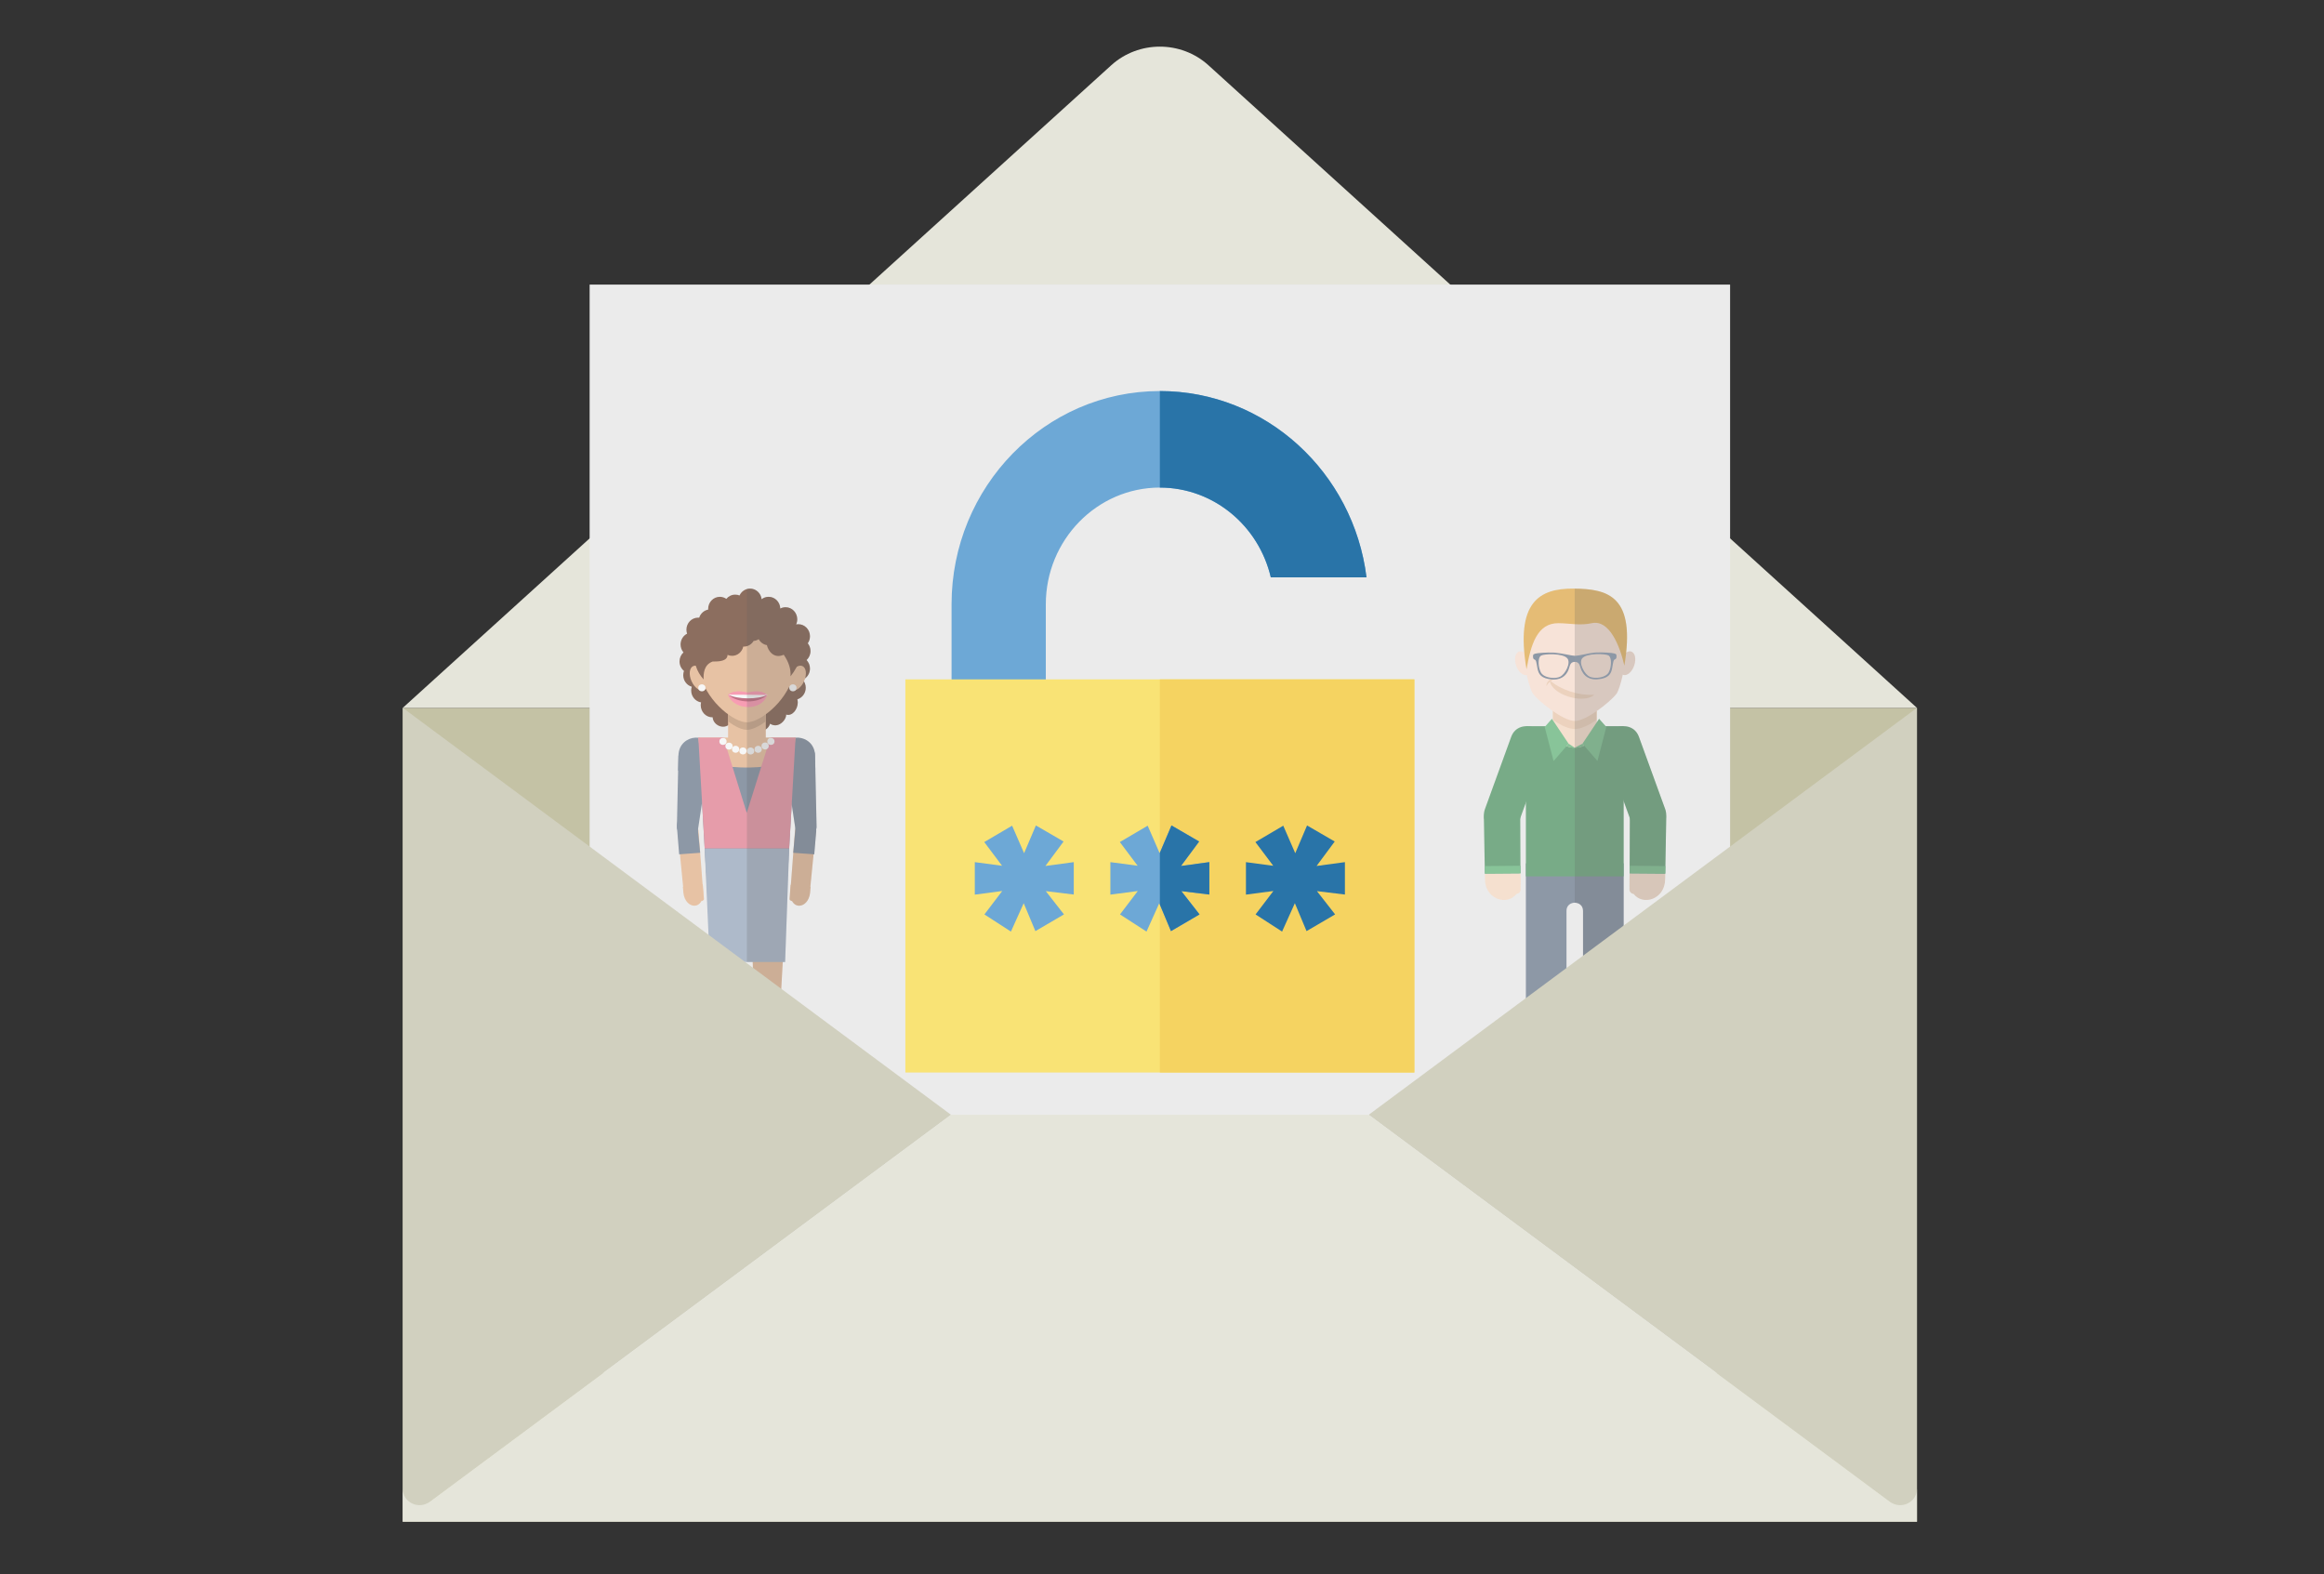 <?xml version="1.0" encoding="UTF-8" standalone="no"?><!DOCTYPE svg PUBLIC "-//W3C//DTD SVG 1.1//EN" "http://www.w3.org/Graphics/SVG/1.1/DTD/svg11.dtd"><svg width="100%" height="100%" viewBox="0 0 313 212" version="1.1" xmlns="http://www.w3.org/2000/svg" xmlns:xlink="http://www.w3.org/1999/xlink" xml:space="preserve" xmlns:serif="http://www.serif.com/" style="fill-rule:evenodd;clip-rule:evenodd;stroke-linejoin:round;stroke-miterlimit:2;"><rect x="0" y="0" width="313" height="212" fill="#333333" stroke="none"/><rect id="Artboard1" x="-0" y="0" width="312.424" height="211.55" style="fill:none;"/><g><path d="M54.248,95.325l0,109.598l203.928,0l-0,-109.598l-203.928,0Z" style="fill:#c4c2a5;fill-rule:nonzero;"/><path d="M162.755,8.788c-3.688,-3.343 -9.401,-3.343 -13.09,-0l-95.417,86.534l0,0.003l203.928,0l-0,-0.003l-95.421,-86.534Z" style="fill:#e5e5da;fill-rule:nonzero;"/><rect x="79.413" y="38.325" width="153.599" height="146.542" style="fill:#ebebeb;"/><g id="Layer1" opacity="0.6"><g id="Layer3"></g><g><path d="M206.736,138.204c-1.171,1.699 -2.73,2.676 -3.12,3.902c-0.629,1.979 1.636,1.981 2.969,1.608c1.248,-0.349 1.934,-1.166 2.656,-1.368c1.861,-0.523 1.908,-1.595 1.155,-4.142c-0.753,-2.546 -2.717,-1.589 -3.66,0Z" style="fill:#425156;"/><path d="M217.366,138.204c1.171,1.699 2.731,2.676 3.12,3.902c0.641,2.017 -1.747,1.955 -3.043,1.582c-1.228,-0.354 -1.866,-1.141 -2.581,-1.342c-1.861,-0.523 -1.909,-1.595 -1.156,-4.141c0.753,-2.547 2.718,-1.59 3.66,-0.001Z" style="fill:#425156;"/><path d="M205.508,116.264l13.17,-0l-0,23.36l-5.471,-0l0,-16.964c0,-1.456 -2.229,-1.464 -2.229,0l-0,16.964l-5.47,-0l0,-23.36Z" style="fill:#4e6078;"/><path d="M203.77,141.712c-0.069,0.129 -0.125,0.26 -0.168,0.394c-0.631,1.985 1.577,1.983 2.897,1.674c1.381,-0.324 1.969,-1.221 2.727,-1.434c0.998,-0.281 1.475,-0.719 1.586,-1.459c-1.059,0.803 -2.661,1.461 -4.36,2.005c-0.722,-0.78 -1.767,-1.168 -2.682,-1.18Z" style="fill:#707c80;"/><path d="M206.038,139.573c0.091,0.028 0.176,0.062 0.256,0.102l0.023,-0.001c0.51,-0.04 1.036,0.008 1.422,0.215c0.075,0.04 0.103,0.132 0.061,0.205c-0.041,0.074 -0.135,0.1 -0.211,0.06c-0.242,-0.13 -0.559,-0.185 -0.894,-0.19c0.212,0.202 0.363,0.438 0.481,0.636c0.056,0.045 0.073,0.125 0.037,0.189c-0.042,0.073 -0.136,0.1 -0.211,0.06c-0.236,-0.127 -0.526,-0.2 -0.825,-0.232c0.2,0.207 0.343,0.439 0.456,0.628c0.043,0.072 0.018,0.165 -0.056,0.207c-0.074,0.042 -0.169,0.017 -0.212,-0.055c-0.087,-0.145 -0.193,-0.317 -0.328,-0.477l0,-0.617c0.217,0.012 0.433,0.043 0.636,0.097c-0.082,-0.108 -0.178,-0.212 -0.288,-0.303c-0.05,-0.04 -0.103,-0.077 -0.16,-0.111c-0.063,0.006 -0.126,0.014 -0.188,0.023l0,-0.436l0.001,0Zm-1.536,1.302c-0.069,0.049 -0.167,0.034 -0.218,-0.033c-0.05,-0.067 -0.035,-0.162 0.034,-0.211c0.121,-0.087 0.311,-0.164 0.54,-0.222l-0.004,-0c-0.045,0.004 -0.087,-0.012 -0.118,-0.039c-0.016,-0.01 -0.031,-0.023 -0.043,-0.039c-0.05,-0.067 -0.035,-0.162 0.034,-0.211c0.151,-0.108 0.431,-0.222 0.768,-0.309c-0.024,0.001 -0.049,0.002 -0.074,0.005c-0.086,0.007 -0.161,-0.054 -0.169,-0.137c-0.007,-0.083 0.056,-0.157 0.141,-0.164c0.244,-0.022 0.457,0.002 0.645,0.058l-0,0.436c-0.231,0.034 -0.45,0.083 -0.636,0.141c0.133,0.034 0.254,0.084 0.364,0.146c0.09,-0.001 0.181,0.001 0.272,0.006l-0,0.618c-0.065,-0.077 -0.136,-0.15 -0.215,-0.216c-0.045,-0.037 -0.093,-0.073 -0.143,-0.105c-0.511,0.017 -0.975,0.13 -1.178,0.276Z" style="fill:#707c80;fill-rule:nonzero;"/><path d="M220.324,141.712c0.069,0.129 0.125,0.26 0.168,0.394c0.632,1.985 -1.528,1.96 -2.848,1.65c-1.381,-0.324 -2.018,-1.197 -2.776,-1.41c-0.998,-0.281 -1.474,-0.719 -1.586,-1.459c1.059,0.803 2.661,1.461 4.36,2.005c0.723,-0.78 1.767,-1.168 2.682,-1.18Z" style="fill:#707c80;"/><path d="M219.593,140.875c0.069,0.049 0.166,0.034 0.217,-0.033c0.051,-0.067 0.035,-0.162 -0.034,-0.211c-0.121,-0.087 -0.311,-0.164 -0.54,-0.222l0.004,-0c0.045,0.004 0.088,-0.012 0.118,-0.039c0.017,-0.01 0.031,-0.023 0.043,-0.039c0.051,-0.067 0.035,-0.162 -0.034,-0.211c-0.15,-0.108 -0.43,-0.222 -0.768,-0.309c0.025,0.001 0.05,0.002 0.075,0.005c0.085,0.007 0.161,-0.054 0.168,-0.137c0.008,-0.083 -0.055,-0.157 -0.14,-0.164c-0.244,-0.022 -0.457,0.002 -0.645,0.058l-0,0.436c0.231,0.034 0.449,0.083 0.636,0.141c-0.133,0.034 -0.254,0.084 -0.365,0.146c-0.09,-0.001 -0.181,0.001 -0.271,0.006l-0,0.618c0.065,-0.077 0.136,-0.15 0.215,-0.216c0.045,-0.037 0.092,-0.073 0.143,-0.105c0.511,0.017 0.974,0.13 1.178,0.276Zm-1.536,-1.302c-0.092,0.028 -0.177,0.062 -0.257,0.102l-0.023,-0.001c-0.51,-0.04 -1.036,0.008 -1.422,0.215c-0.075,0.04 -0.102,0.132 -0.061,0.205c0.041,0.074 0.136,0.1 0.211,0.06c0.242,-0.13 0.56,-0.185 0.894,-0.19c-0.211,0.202 -0.363,0.438 -0.481,0.636c-0.056,0.045 -0.073,0.125 -0.036,0.189c0.041,0.073 0.135,0.1 0.21,0.06c0.237,-0.127 0.526,-0.2 0.825,-0.232c-0.199,0.207 -0.343,0.439 -0.456,0.628c-0.043,0.072 -0.018,0.165 0.057,0.207c0.074,0.042 0.168,0.017 0.212,-0.055c0.086,-0.145 0.192,-0.317 0.327,-0.477l-0,-0.617c-0.216,0.012 -0.432,0.043 -0.636,0.097c0.083,-0.108 0.178,-0.212 0.288,-0.303c0.05,-0.04 0.103,-0.077 0.16,-0.111c0.063,0.006 0.126,0.014 0.188,0.023l-0,-0.436l-0,0Z" style="fill:#707c80;fill-rule:nonzero;"/><rect x="205.508" y="97.793" width="13.169" height="20.226" style="fill:#2c8145;"/><path d="M212.093,88.258c1.636,0 2.974,1.304 2.974,2.897l-0,6.638c-0,1.593 -1.338,2.897 -2.974,2.897c-1.636,-0 -2.974,-1.304 -2.974,-2.897l-0,-6.638c-0,-1.593 1.338,-2.897 2.974,-2.897Z" style="fill:#fbd9bd;"/><path d="M208.147,100.83l-3.532,9.717c-0.449,1.237 -1.857,1.891 -3.128,1.453c-1.27,-0.438 -1.942,-1.809 -1.492,-3.047l3.531,-9.716c1.026,-2.822 5.593,-1.084 4.621,1.593Z" style="fill:#2c8145;"/><path d="M204.199,117.808c0.328,-0.001 0.596,0.26 0.597,0.579l0.003,1.408c0,0.319 -0.268,0.581 -0.595,0.582l-0,-0c-0.328,0 -0.596,-0.261 -0.597,-0.579l-0.003,-1.409c-0.001,-0.319 0.267,-0.581 0.595,-0.581Z" style="fill:#fbd9bd;"/><path d="M204.796,118.387l-0.014,-0.78l-4.799,0.038l0.014,0.78c0.056,3.445 4.869,3.948 4.799,-0.038Z" style="fill:#fbd9bd;"/><path d="M204.782,117.607l-0.03,-7.459c-0.005,-1.313 -1.144,-2.369 -2.492,-2.347c-1.348,0.023 -2.431,1.116 -2.408,2.428l0.13,7.416l4.8,-0.038Z" style="fill:#2c8145;"/><path d="M209.015,96.799l-0.972,1.093l1.197,4.588l2.019,-2.33l-2.244,-3.351Z" style="fill:#46aa63;"/><path d="M215.371,96.799l0.972,1.093l-1.196,4.588l-2.019,-2.33l2.243,-3.351Z" style="fill:#46aa63;"/><path d="M213.356,100.414c-0.363,0.227 -0.812,0.276 -1.263,0.276l1.035,-0.54l0.228,0.264Zm-1.263,0.276l-0.834,-0.54l-0.283,0.326c0.335,0.168 0.722,0.214 1.117,0.214Z" style="fill:#46aa63;"/><path d="M199.983,117.645l-0.018,-1.014l4.813,-0.041l0.004,1.017l-4.799,0.038Z" style="fill:#46aa63;"/><path d="M216.117,100.83l3.53,9.717c0.45,1.237 1.858,1.892 3.129,1.453c1.27,-0.438 1.942,-1.809 1.492,-3.047l-3.531,-9.716c-1.026,-2.822 -5.593,-1.084 -4.62,1.593Z" style="fill:#2c8145;"/><path d="M220.065,117.808l-0.001,-0c-0.327,-0.001 -0.596,0.26 -0.596,0.579l-0.003,1.408c-0.001,0.319 0.267,0.581 0.594,0.582c0.328,0 0.596,-0.261 0.597,-0.579l0.003,-1.409c0.001,-0.319 -0.266,-0.581 -0.594,-0.581Z" style="fill:#fbd9bd;"/><path d="M219.468,118.387l0.014,-0.78l4.798,0.038l-0.013,0.78c-0.057,3.445 -4.869,3.948 -4.799,-0.038Z" style="fill:#fbd9bd;"/><path d="M219.482,117.607l0.029,-7.459c0.005,-1.313 1.144,-2.369 2.492,-2.347c1.348,0.023 2.432,1.116 2.409,2.428l-0.131,7.416l-4.799,-0.038Z" style="fill:#2c8145;"/><path d="M224.28,117.645l0.018,-1.014l-4.813,-0.041l-0.003,1.017l4.798,0.038Z" style="fill:#46aa63;"/><path d="M215.026,92.577l0,4.368c-1.11,0.788 -2.18,1.23 -2.933,1.23c-0.754,0 -1.824,-0.441 -2.934,-1.23l0,-4.368c-0,-3.523 5.867,-3.523 5.867,0Z" style="fill:#ecc2a0;"/><path d="M212.093,80.864c-9.847,-0 -6.306,11.59 -5.663,12.512c0.71,1.018 4.072,3.714 5.663,3.714c1.591,0 4.953,-2.696 5.662,-3.714c0.643,-0.922 4.185,-12.512 -5.662,-12.512Z" style="fill:#ffddcb;"/><path d="M214.715,93.564c-2.308,0.103 -4.591,-0.725 -5.987,-1.953c0.087,1.861 4.485,3.31 5.987,1.953Z" style="fill:#ecc2a0;"/><path d="M209.335,91.449c-0.481,0.183 -0.871,0.553 -1.042,0.927c-0.113,-0.509 0.654,-1.2 1.042,-0.927Z" style="fill:#ecc2a0;"/><path d="M204.191,89.614c-0.294,-0.87 -0.114,-1.71 0.403,-1.876c0.516,-0.166 1.174,0.406 1.468,1.276c0.295,0.87 0.114,1.711 -0.402,1.876c-0.517,0.166 -1.175,-0.406 -1.469,-1.276Z" style="fill:#ffddcb;"/><path d="M218.233,89.013c0.294,-0.87 0.952,-1.441 1.469,-1.276c0.516,0.166 0.697,1.007 0.402,1.877c-0.294,0.87 -0.952,1.441 -1.468,1.276c-0.516,-0.166 -0.697,-1.007 -0.403,-1.877Z" style="fill:#ffddcb;"/><path d="M209.936,83.92c-2.942,-0.05 -3.771,2.95 -4.34,6.215c-1.542,-9.091 1.747,-10.9 6.321,-10.872c4.745,0.029 8.416,1.053 6.855,10.376c-0.607,-2.655 -2.017,-6.228 -4.378,-5.719c-1.608,0.345 -2.839,0.027 -4.458,-0Z" style="fill:#e19c26;"/><path d="M212.087,79.265c4.345,0.05 7.734,1.023 6.922,8.621c0.229,-0.158 0.47,-0.218 0.688,-0.149c0.517,0.166 0.697,1.006 0.402,1.877c-0.294,0.87 -0.951,1.441 -1.468,1.276c-0.025,-0.008 -0.05,-0.019 -0.074,-0.03c-0.273,1.303 -0.64,2.275 -0.808,2.516c-0.374,0.537 -1.487,1.541 -2.689,2.37l0,1.508l0.305,-0.455l0.884,0.994l2.422,0l-0,0c0.863,0.004 1.69,0.429 2.059,1.444l3.531,9.716c0.12,0.328 0.16,0.666 0.131,0.993c0.01,0.094 0.014,0.188 0.013,0.284l-0.131,7.415l-0.001,0l-0.013,0.78c-0.044,2.692 -2.991,3.587 -4.245,1.95c-0.31,-0.019 -0.557,-0.273 -0.557,-0.58l0.003,-1.408l0.014,-0.78l0.004,-1.016l0.025,-6.422l-0.833,-2.293l-0,31.637l0.024,0.002c0.085,0.008 0.148,0.081 0.14,0.164c-0.006,0.068 -0.057,0.121 -0.123,0.134l0.041,0.043c0.265,0.079 0.481,0.173 0.608,0.264c0.069,0.049 0.084,0.144 0.033,0.211c-0.012,0.016 -0.026,0.029 -0.042,0.039c-0.02,0.017 -0.043,0.03 -0.069,0.035l0.022,0.023c0.195,0.056 0.357,0.125 0.465,0.203c0.069,0.049 0.084,0.143 0.033,0.211c-0.019,0.025 -0.044,0.043 -0.072,0.053c0.235,0.273 0.435,0.541 0.581,0.817l0.006,-0c0.068,0.129 0.125,0.26 0.167,0.394c0.632,1.985 -1.528,1.96 -2.848,1.65c-1.06,-0.248 -1.681,-0.82 -2.255,-1.169c-0.178,-0.106 -0.35,-0.191 -0.526,-0.241c-1.47,-0.413 -1.809,-1.169 -1.515,-2.722l-0.14,-0l-0,-16.964c-0,-0.728 -0.557,-1.094 -1.114,-1.095l0,-42.3Z" style="fill-opacity:0.2;"/><path d="M214.951,91.49c0.064,-0 0.13,-0.003 0.197,-0.009c1.491,-0.114 1.836,-0.719 1.976,-1.484c0.153,-0.839 0.155,-1.131 0.392,-1.209c0.174,-0.057 0.211,-0.245 0.197,-0.464c-0.014,-0.218 -0.022,-0.242 -0.318,-0.333c-0.23,-0.071 -1.493,-0.174 -2.444,-0.122l0,0.226c0.746,-0.035 1.466,0.046 1.68,0.168c0.49,0.28 0.399,1.632 0.019,2.301c-0.268,0.473 -1.022,0.711 -1.699,0.713l-0,0.213l0,0Zm-2.869,-3.176c-0.33,0.008 -1.691,-0.343 -2.654,-0.417c-0.061,-0.005 -0.124,-0.009 -0.189,-0.012l0,0.226c0.776,0.034 1.578,0.193 1.867,0.566c0.477,0.615 -0.284,2.122 -1.009,2.458c-0.228,0.106 -0.534,0.159 -0.858,0.158l0,0.213c1.321,0.017 1.774,-0.837 1.925,-1.12c0.281,-0.528 0.192,-1.254 0.931,-1.256c0.739,-0.003 0.667,0.712 0.951,1.238c0.152,0.282 0.596,1.14 1.905,1.122l0,-0.213c-0.319,0.002 -0.621,-0.05 -0.847,-0.153c-0.727,-0.332 -1.497,-1.834 -1.023,-2.453c0.287,-0.376 1.092,-0.539 1.87,-0.576l0,-0.226c-0.067,0.004 -0.132,0.008 -0.196,0.014c-0.861,0.071 -1.897,0.412 -2.673,0.431Zm-2.843,-0.429c-0.952,-0.047 -2.22,0.062 -2.451,0.135c-0.294,0.093 -0.303,0.117 -0.316,0.335c-0.012,0.219 0.025,0.406 0.2,0.462c0.237,0.077 0.24,0.369 0.399,1.208c0.144,0.764 0.493,1.367 1.984,1.473c0.063,0.004 0.125,0.007 0.184,0.008l0,-0.213c-0.674,-0.002 -1.422,-0.235 -1.691,-0.704c-0.383,-0.668 -0.482,-2.019 0.006,-2.301c0.214,-0.124 0.937,-0.209 1.685,-0.177l0,-0.226Z" style="fill:#4e6078;"/></g><rect x="202.036" y="126.502" width="1.678" height="10.196" style="fill:#ebebeb;"/></g><g id="Layer4"></g><g opacity="0.6"><path d="M94.641,119.292l-0.57,-7.47c-0.492,-1.979 -3.124,-1.743 -2.739,0.711l0.695,7.117l2.614,-0.358Z" style="fill:#e5a775;"/><path d="M106.506,119.292l0.57,-7.47c0.492,-1.979 3.152,-1.935 2.767,0.519l-0.723,7.31l-2.614,-0.359Z" style="fill:#e5a775;"/><path d="M95.557,101.428l-1.591,10.546c-0.195,1.286 -2.826,0.581 -2.8,-0.608l0.208,-9.621c0.067,-3.097 4.622,-3.224 4.183,-0.317Z" style="fill:#4e6078;"/><path d="M105.591,101.428l1.591,10.546c0.194,1.286 2.825,0.581 2.8,-0.608l-0.208,-9.621c-0.067,-3.097 -4.622,-3.224 -4.183,-0.317Z" style="fill:#4e6078;"/><path d="M107.145,99.327l-2.507,18.27l-8.407,-0l-2.18,-18.27l13.094,0Z" style="fill:#e5a775;"/><path d="M96.503,142.548c-0.931,1.313 -2.171,2.069 -2.481,3.016c-0.175,0.535 -0.045,1.212 0.513,1.28c2.404,0.29 3.102,-0.861 3.958,-1.094c1.48,-0.405 1.518,-1.233 0.919,-3.202c-0.598,-1.968 -2.16,-1.228 -2.909,0Z" style="fill:#e5a775;"/><path d="M95.099,117.597l10.999,-0l-1.404,24.951l-2.909,0l-0.592,-18.977c-0.047,-1.505 -1.141,-1.514 -1.188,-0l-0.592,18.977l-2.909,0l-1.405,-24.951Z" style="fill:#e5a775;"/><path d="M106.728,119.067l-0.001,0c-0.105,-0.07 -0.238,0.071 -0.248,0.193l-0.138,1.808c-0.01,0.122 0.111,0.183 0.217,0.253l0,-0c0.106,0.069 0.239,-0.07 0.248,-0.193l0.139,-1.808c0.01,-0.122 -0.089,-0.236 -0.217,-0.253Z" style="fill:#e5a775;"/><path d="M106.475,119.84l0.06,-0.777l2.638,0.369l-0.061,0.778c-0.255,2.342 -2.937,2.474 -2.637,-0.37Z" style="fill:#e5a775;"/><path d="M94.42,119.067c0.106,-0.07 0.239,0.071 0.248,0.193l0.139,1.808c0.01,0.122 -0.111,0.183 -0.217,0.253c-0.107,0.069 -0.239,-0.07 -0.249,-0.193l-0.138,-1.808c-0.01,-0.122 0.089,-0.236 0.217,-0.253Z" style="fill:#e5a775;"/><path d="M94.673,119.84l-0.06,-0.777l-2.638,0.369l0.061,0.778c0.255,2.342 2.937,2.474 2.637,-0.37Z" style="fill:#e5a775;"/><path d="M109.737,101.338l0.077,2.295l-2.973,0.996l-0.743,12.968l-10.999,-0l-0.732,-12.776l-3.036,-1.058l0.043,-2.019c5.378,1.595 11.05,2.823 18.363,-0.406Z" style="fill:#4e6078;"/><path d="M94.907,114.246l0.681,15.303l10.156,-0l0.546,-15.303l-11.383,-0Z" style="fill:#8599b4;"/><path d="M104.701,142.548c0.931,1.313 2.171,2.069 2.481,3.016c0.175,0.535 0.045,1.212 -0.514,1.28c-2.404,0.29 -3.102,-0.861 -3.958,-1.094c-1.48,-0.405 -1.517,-1.233 -0.919,-3.202c0.598,-1.968 2.161,-1.228 2.91,0Z" style="fill:#e5a775;"/><path d="M94.803,144.427c-0.362,0.382 -0.652,0.742 -0.781,1.137c-0.453,1.384 0.813,1.421 1.847,1.291c1.378,-0.174 1.953,-0.922 2.625,-1.105c1.329,-0.364 1.495,-1.07 1.081,-2.636c-0.057,1.366 -1.37,1.738 -2.827,2.411c-1.457,0.673 -2.631,0.007 -1.945,-1.098Z" style="fill:#e2687f;"/><path d="M106.402,144.427c0.362,0.382 0.652,0.742 0.78,1.137c0.519,1.584 -1.328,1.465 -2.372,1.189c-1.013,-0.267 -1.52,-0.845 -2.099,-1.003c-1.33,-0.364 -1.495,-1.07 -1.081,-2.636c0.057,1.366 1.369,1.738 2.826,2.411c1.457,0.673 2.632,0.007 1.946,-1.098Z" style="fill:#e2687f;"/><path d="M94.302,114.842l-0.43,-4.282c-0.492,-1.98 -3.051,-1.216 -2.666,1.238l0.263,3.249l2.833,-0.205Z" style="fill:#4e6078;"/><path d="M106.834,114.842l0.38,-4.136c0.492,-1.98 3.068,-0.819 2.683,1.635l-0.23,2.706l-2.833,-0.205Z" style="fill:#4e6078;"/><path d="M94.051,99.327l0.503,8.751l0.353,6.168l11.383,-0l0.34,-5.931l0.515,-8.988l-3.383,0l-3.19,10.14l-3.135,-10.14l-3.386,0Z" style="fill:#e2687f;"/><path d="M99.02,80.074c0.205,0 0.401,0.041 0.58,0.114c0.253,-0.547 0.793,-0.925 1.419,-0.925c0.805,-0 1.468,0.624 1.561,1.428c0.262,-0.202 0.587,-0.322 0.94,-0.322c0.853,0 1.548,0.703 1.57,1.579c0.215,-0.113 0.458,-0.177 0.715,-0.177c0.868,0 1.571,0.727 1.571,1.623c0,0.247 -0.054,0.482 -0.15,0.692c0.096,-0.019 0.193,-0.029 0.293,-0.029c0.868,0 1.572,0.727 1.572,1.623c-0,0.354 -0.11,0.682 -0.297,0.949c0.229,0.281 0.368,0.645 0.368,1.043c-0,0.483 -0.205,0.917 -0.53,1.215c0.283,0.293 0.458,0.698 0.458,1.145c0,0.677 -0.401,1.257 -0.972,1.5c0.249,0.288 0.401,0.666 0.401,1.082c-0,0.737 -0.477,1.36 -1.129,1.557c0.037,0.138 0.057,0.284 0.057,0.435c0,0.896 -0.728,1.884 -1.571,1.622c0.063,0.696 -1.056,1.958 -2.155,1.228c-0.588,1.869 -4.632,1.554 -5.416,0.004c-0.835,0.894 -2.276,0.174 -2.323,-0.863c-0.92,0.021 -1.606,-0.755 -1.606,-1.622c0,-0.135 0.016,-0.264 0.045,-0.388c-0.753,-0.12 -1.331,-0.792 -1.331,-1.604c0,-0.175 0.027,-0.344 0.077,-0.503c-0.662,-0.19 -1.148,-0.818 -1.148,-1.563c0,-0.2 0.035,-0.392 0.099,-0.569c-0.365,-0.297 -0.599,-0.758 -0.599,-1.275c-0,-0.485 0.205,-0.92 0.532,-1.217c-0.242,-0.286 -0.39,-0.66 -0.39,-1.07c0,-0.637 0.357,-1.189 0.875,-1.454c-0.057,-0.168 -0.088,-0.348 -0.088,-0.536c0,-0.896 0.704,-1.623 1.572,-1.623c0.05,0 0.099,0.003 0.149,0.008c0.177,-0.558 0.64,-0.983 1.21,-1.09c-0.002,-0.032 -0.003,-0.066 -0.003,-0.1c-0,-0.896 0.703,-1.622 1.571,-1.622c0.325,-0 0.626,0.101 0.876,0.275c0.289,-0.348 0.718,-0.57 1.197,-0.57Z" style="fill:#4d1b02;"/><path d="M103.138,93.083l-0,7.374c-1.397,1.789 -3.682,1.727 -5.079,0l-0,-7.374c0,-3.273 5.079,-3.273 5.079,-0Z" style="fill:#e5a775;"/><path d="M103.138,93.083l-0,4.057c-0.961,0.732 -1.887,1.142 -2.539,1.142c-0.653,0 -1.579,-0.41 -2.54,-1.142l0,-4.057c0,-3.273 5.079,-3.273 5.079,-0Z" style="fill:#b78053;"/><path d="M100.599,97.275c-1.654,0 -5.147,-2.532 -6.227,-6.159c-1.09,-3.662 0.963,-8.915 6.227,-8.915c5.263,0 7.316,5.253 6.226,8.915c-1.08,3.627 -4.573,6.159 -6.226,6.159Z" style="fill:#e5a775;"/><path d="M98.042,93.561c1.116,-0.795 2.279,-0.324 2.669,-0.324c0.389,-0 1.488,-0.471 2.603,0.324c-0.555,2.184 -4.432,2.239 -5.272,-0Z" style="fill:#ff698e;"/><path d="M98.1,93.549c1.035,-0.355 1.95,0.341 2.602,0.341c0.651,0 1.568,-0.935 2.603,-0.305c-1.213,1.204 -3.984,1.139 -5.205,-0.036Z" style="fill:#a21f40;"/><path d="M98.1,93.549c1.115,-0.447 1.936,-0.123 2.587,-0.123c0.651,0 1.57,-0.324 2.685,0.123c-1.214,0.675 -4.051,0.652 -5.272,-0Z" style="fill:#fff;"/><path d="M98.053,93.553c1.11,-0.784 2.063,-0.24 2.713,-0.24c0.65,0 1.433,-0.547 2.548,0.248c-0.004,0.011 -0.008,0.022 -0.013,0.033c-1.421,-0.025 -3.748,-0.039 -5.248,-0.041Z" style="fill:#ff698e;"/><path d="M93.131,91.718c-0.395,-0.895 -0.284,-1.802 0.248,-2.025c0.532,-0.222 1.284,0.324 1.678,1.219c0.395,0.896 0.284,1.803 -0.248,2.025c-0.531,0.223 -1.283,-0.323 -1.678,-1.219Z" style="fill:#e5a775;"/><path d="M106.379,90.91c0.394,-0.895 1.146,-1.442 1.678,-1.219c0.531,0.222 0.642,1.129 0.247,2.025c-0.394,0.895 -1.146,1.441 -1.678,1.219c-0.531,-0.222 -0.642,-1.13 -0.247,-2.025Z" style="fill:#e5a775;"/><path d="M106.471,91.077c4.866,-6.178 -4.501,-9.747 -6.963,-9.747c-2.119,-0 -8.664,5.767 -4.743,10.168c-0.036,-0.767 0.031,-1.985 1.208,-2.41c0.887,0.005 1.995,-0.055 2.014,-0.898c0.187,0.083 0.393,0.129 0.609,0.129c0.737,0 1.353,-0.534 1.506,-1.247c0.026,0.001 0.053,0.002 0.079,0.002c0.558,-0 1.046,-0.305 1.317,-0.763c0.25,-0.02 0.484,-0.102 0.686,-0.232c0.226,0.417 0.628,0.719 1.103,0.797c0.151,0.715 0.903,1.906 2.269,1.294c0.676,0.985 0.975,1.924 0.915,2.907Z" style="fill:#4d1b02;"/><g><ellipse cx="97.375" cy="99.845" rx="0.485" ry="0.472" style="fill:#fff;"/><ellipse cx="98.184" cy="100.479" rx="0.485" ry="0.472" style="fill:#fff;"/><ellipse cx="99.074" cy="100.901" rx="0.485" ry="0.472" style="fill:#fff;"/><ellipse cx="100.06" cy="101.126" rx="0.484" ry="0.472" style="fill:#fff;"/><ellipse cx="101.094" cy="101.134" rx="0.485" ry="0.472" style="fill:#fff;"/><ellipse cx="102.109" cy="100.906" rx="0.485" ry="0.472" style="fill:#fff;"/><ellipse cx="103.048" cy="100.457" rx="0.485" ry="0.472" style="fill:#fff;"/><ellipse cx="103.827" cy="99.841" rx="0.485" ry="0.472" style="fill:#fff;"/><ellipse cx="94.529" cy="92.628" rx="0.485" ry="0.472" style="fill:#fff;"/><ellipse cx="106.792" cy="92.628" rx="0.485" ry="0.472" style="fill:#fff;"/></g><path d="M100.592,129.549l0.78,-0l0.406,12.999l0.006,0c-0.598,1.968 -0.561,2.797 0.919,3.202c0.553,0.15 1.039,0.682 1.961,0.964l0.046,0.013l0.034,0.01l0.016,0.004l0.042,0.012l0.001,-0l0.048,0.013l0.004,0c0.522,0.132 1.224,0.221 1.735,0.086l0.072,-0.008c0.231,-0.028 0.388,-0.16 0.481,-0.343c0.141,-0.21 0.172,-0.512 0.033,-0.937c-0.129,-0.394 -0.418,-0.754 -0.781,-1.136l0.002,0.002c-0.508,-0.537 -1.158,-1.114 -1.702,-1.881l-0.006,-0.01l0.731,-12.99l0.318,0l0.546,-15.301l0.34,-5.932l0.499,3.31l-0.001,0.02c-0.02,0.057 -0.037,0.116 -0.052,0.177l-0.174,2.273l-0.068,0.747l0.011,0.001l-0.328,4.308c-0.021,0.033 -0.035,0.072 -0.038,0.108l-0.139,1.809c-0.009,0.122 0.112,0.183 0.218,0.252c0.036,0.024 0.076,0.023 0.112,0.007c0.601,1.181 2.245,0.691 2.442,-1.118l0.061,-0.777l-0.031,-0.004l0.434,-4.388l0.091,0.007l0.23,-2.707c0.037,-0.237 0.047,-0.462 0.033,-0.674c0.036,-0.096 0.054,-0.196 0.052,-0.301l-0.208,-9.621c-0.003,-0.142 -0.016,-0.277 -0.037,-0.406l0,-0.001l0,0c-0.232,-1.434 -1.51,-2.102 -2.592,-1.994l0.001,-0.017l-4.008,0l0,-1.09c0.276,-0.197 0.482,-0.456 0.584,-0.781c1.099,0.73 2.218,-0.531 2.155,-1.227c0.843,0.261 1.571,-0.727 1.571,-1.623c0,-0.15 -0.02,-0.296 -0.057,-0.434c0.652,-0.198 1.129,-0.82 1.129,-1.557c-0,-0.315 -0.087,-0.607 -0.236,-0.856l0.019,-0.042c0.054,-0.123 0.099,-0.245 0.134,-0.367c0.396,-0.294 0.654,-0.775 0.654,-1.318c0,-0.447 -0.175,-0.852 -0.458,-1.145c0.325,-0.297 0.53,-0.732 0.53,-1.215c-0,-0.397 -0.139,-0.761 -0.368,-1.043c0.187,-0.267 0.297,-0.595 0.297,-0.949c-0,-0.896 -0.704,-1.623 -1.572,-1.623c-0.1,0 -0.198,0.01 -0.292,0.029c0.096,-0.21 0.149,-0.445 0.149,-0.692c0,-0.896 -0.703,-1.623 -1.571,-1.623c-0.257,0 -0.5,0.064 -0.715,0.177c-0.022,-0.876 -0.717,-1.578 -1.57,-1.578c-0.352,-0 -0.678,0.119 -0.94,0.322c-0.095,-0.805 -0.758,-1.429 -1.562,-1.429c-0.146,-0 -0.287,0.02 -0.421,0.059l-0,50.227Z" style="fill-opacity:0.2;"/></g><path d="M54.248,204.923l0,-109.598l73.836,54.799l-73.836,54.799Z" style="fill:#d1d0bf;fill-rule:nonzero;"/><path d="M258.176,204.923l-0,-109.598l-73.836,54.799l73.836,54.799Z" style="fill:#d1d0bf;fill-rule:nonzero;"/><path d="M254.565,202.242l-70.225,-52.118l-56.256,0l-70.225,52.118c-1.48,1.099 -3.611,0.072 -3.611,-1.74l0,4.421l203.928,0l-0,-4.421c-0,1.812 -2.131,2.839 -3.611,1.74Z" style="fill:#e5e5da;fill-rule:nonzero;"/></g><g id="XMLID_1043_"><path id="XMLID_1044_" d="M171.573,95.945l-0,15.858c-0,8.673 -6.891,15.728 -15.361,15.728c-8.47,0 -15.361,-7.055 -15.361,-15.728l0,-30.416c0,-8.673 6.891,-15.728 15.361,-15.728c7.246,-0 13.332,5.166 14.941,12.088l12.89,0c-1.752,-14.127 -13.565,-25.086 -27.831,-25.086c-15.47,-0 -28.055,12.886 -28.055,28.726l-0,30.416c-0,15.84 12.585,28.727 28.055,28.727c15.47,-0 28.055,-12.887 28.055,-28.727l0,-15.858l-12.694,0Z" style="fill:#6da8d6;fill-rule:nonzero;"/><g id="XMLID_1045_"><path id="XMLID_1048_" d="M171.153,77.747l12.89,0c-1.752,-14.127 -13.565,-25.086 -27.831,-25.086l0,12.998c7.246,-0 13.332,5.166 14.941,12.088Z" style="fill:#2974a8;fill-rule:nonzero;"/><path id="XMLID_1051_" d="M171.573,95.945l-0,15.858c-0,8.673 -6.891,15.728 -15.361,15.728l0,12.999c15.47,-0 28.055,-12.887 28.055,-28.727l0,-15.858l-12.694,0Z" style="fill:#13425a;fill-rule:nonzero;"/></g><rect id="XMLID_42_" x="121.936" y="91.489" width="68.552" height="52.941" style="fill:#f9e375;"/><rect id="XMLID_1055_" x="156.212" y="91.489" width="34.276" height="52.941" style="fill:#f5d361;"/><path id="XMLID_1056_" d="M144.617,116.099l-3.819,0.518l2.446,-3.295l-3.727,-2.162l-1.59,3.738l-1.614,-3.706l-3.752,2.204l2.402,3.193l-3.675,-0.487l-0,4.372l3.694,-0.486l-2.399,3.154l3.571,2.31l1.721,-3.822l1.574,3.76l3.848,-2.251l-2.449,-3.135l3.769,0.46l-0,-4.365Z" style="fill:#6da8d6;fill-rule:nonzero;"/><path id="XMLID_1057_" d="M162.876,116.099l-3.818,0.518l2.445,-3.295l-3.726,-2.162l-1.591,3.738l-1.614,-3.706l-3.751,2.204l2.402,3.193l-3.675,-0.487l-0,4.372l3.694,-0.486l-2.399,3.154l3.571,2.31l1.72,-3.822l1.574,3.76l3.848,-2.251l-2.449,-3.135l3.769,0.46l0,-4.365Z" style="fill:#6da8d6;fill-rule:nonzero;"/><path id="XMLID_1060_" d="M181.136,116.099l-3.818,0.518l2.445,-3.295l-3.726,-2.162l-1.591,3.738l-1.614,-3.706l-3.752,2.204l2.403,3.193l-3.676,-0.487l0,4.372l3.694,-0.486l-2.399,3.154l3.571,2.31l1.721,-3.822l1.574,3.76l3.848,-2.251l-2.449,-3.135l3.769,0.46l0,-4.365Z" style="fill:#2974a8;fill-rule:nonzero;"/><path id="XMLID_1063_" d="M162.876,116.099l-3.818,0.518l2.446,-3.295l-3.727,-2.162l-1.565,3.678l0,6.977l1.496,3.575l3.848,-2.251l-2.449,-3.135l3.769,0.46l0,-4.365Z" style="fill:#2974a8;fill-rule:nonzero;"/></g></svg>